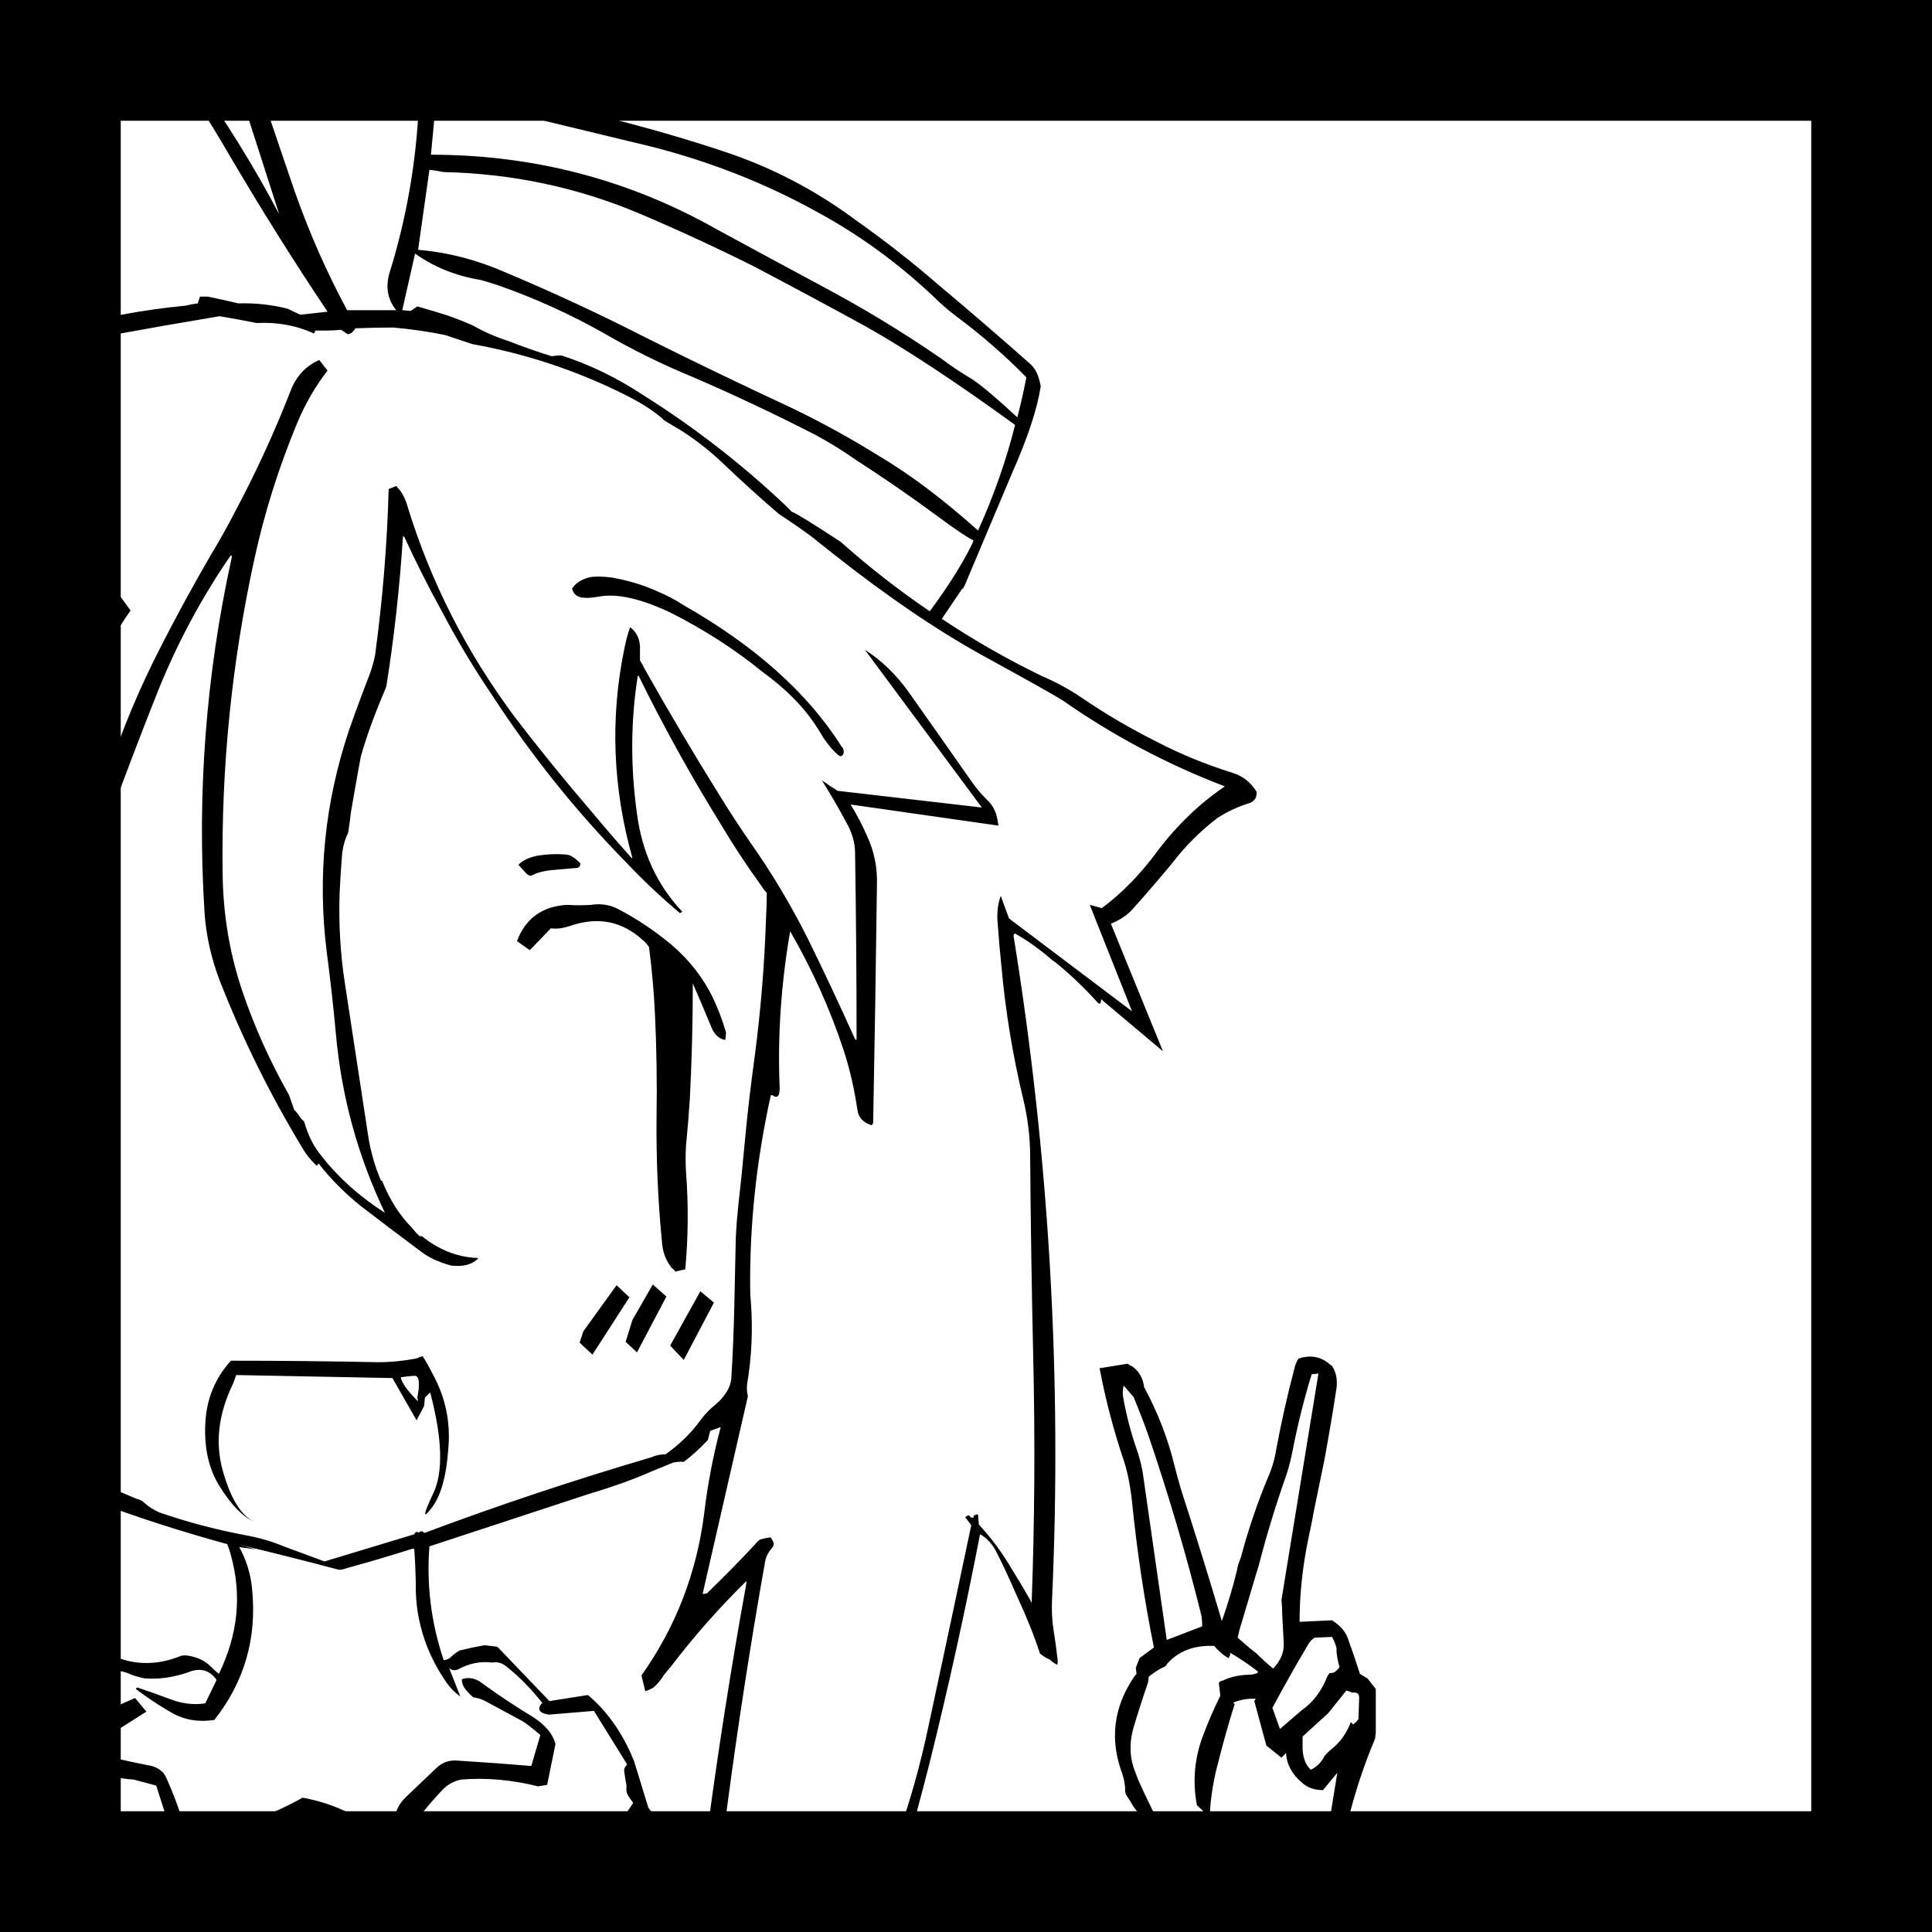 
<svg xmlns="http://www.w3.org/2000/svg" version="1.1" xmlns:xlink="http://www.w3.org/1999/xlink" preserveAspectRatio="none" x="0px" y="0px" width="128px" height="128px" viewBox="0 0 128 128">
<defs>
<g id="Layer1_0_FILL">
<path fill="#000000" stroke="none" d="
M 88.25 90.5
Q 88.1 90.4 88 90.3 87.15 89.65 86.05 90 85.95 90.1 85.9 90.25 85.8 90.45 85.75 90.7 85.05 93.35 84.55 96.05 84.4 97 84 97.9 83 100.3 82.3 102.85 82.25 103.1 82.15 103.35 82 103.7 81.95 104.05 81.55 105.7 80.95 107.4 79.65 103 78.25 98.7 78 97.85 77.8 97.05 77.15 94.4 75.8 91.9 75.7 91.05 75.05 90.55 74.85 90.45 74.7 90.35
L 72.85 90.65
Q 73.45 93.8 74.45 96.75 74.6 97.2 74.7 97.65 74.9 98.55 75 99.5 75.5 104.45 76.45 109.15
L 75.5 109.85 75.25 110.5 75.3 110.9
Q 75.2 111 75.1 111.15 73.1 114.15 74.35 117.5 74.55 118.1 74.55 118.7 74.55 118.85 74.7 119.05 74.9 119.35 75.1 119.7 75.5 120.2 75.8 120.75 76.9 122.65 78.35 123.7 78.3 123.45 78.2 123.3 77.45 121.95 76.7 120.6 76 119.25 75.4 117.9 75.25 117.5 75.1 117.1 74.7 115.85 75.1 114.45 75.55 112.95 76.05 111.5 76.1 111.3 76.1 111.1 76.2 111 76.35 110.9 76.75 110.6 77.2 110.4 77.3 110.3 77.35 110.2 78.5 108.95 80.45 109.05 80.65 109.3 80.9 109.5 81.1 109.7 81.4 109.85 81.45 109.75 81.5 109.65 81.5 109.55 81.5 109.5 82.45 110.05 83.35 110.75
L 83.3 110.85
Q 83.1 110.9 82.95 110.95 81.8 110.95 81 111.35 80.85 111.35 80.75 111.5
L 80.85 112.35
Q 80.2 113.65 79.7 115 78.85 117.25 79.3 119.6
L 80.05 120.3
Q 80.15 120.25 80.15 120.2 80.25 118.45 80.7 116.8 81.2 114.8 81.8 112.9
L 81.7 112.8
Q 82.459 112.501 83.2 112.55
L 83.1 112.7 83.9 115.65 84.9 116.45
Q 85 116.35 85.1 116.25 85.2 116.15 85.2 116.1 85.25 117.25 86.25 118.1 86.8 118.6 87.65 118.6
L 88.6 117.45
Q 88.3 119.3 88 121.15 87.85 121.9 88.6 122.2 88.7 122.1 88.8 121.95 89.15 121.25 89.3 120.65 90 117.8 91.1 115.2
L 91.15 114.8 91.15 111.9 90.6 111.2 90.1 110.9
Q 89.7 109.65 89.3 108.55 89.05 107.85 88.25 107.35
L 86.1 107.45
Q 86.1 104.7 86.7 101.85 86.9 100.95 87.05 100.1 87.4 98.4 87.75 96.7 88.2 94.25 88.55 91.95 88.65 91.1 88.25 90.5
M 74.45 91.8
L 75.1 92.55
Q 75.6 93.75 76.05 95 78.1 101 79.6 107.05 79.65 107.4 79.65 107.75
L 77.3 108.65
Q 76.5 103.05 75.7 97.5 75.55 96.7 75.3 96 74.7 94.25 74.4 92.5 74.35 92.15 74.45 91.8
M 88.05 110.9
Q 88 110.95 87.95 111.05 87.35 112.55 86.25 113.3
L 84.8 114.55 84.3 113.15
Q 85.45 111 86.7 108.9 86.85 108.65 87.1 108.5
L 88.25 108.45
Q 88.45 108.8 88.55 109.2 88.55 109.35 88.55 109.45 88.6 109.95 88.75 110.45 88.6 110.65 88.4 110.8 88.25 110.85 88.1 110.85 88.05 110.85 88.05 110.9
M 89.65 114.25
Q 89.6 114.2 89.5 114.1 89.3 114.6 89 115.05 88.7 115.5 88.2 115.9 87.95 116.1 87.75 116.35 87.45 116.95 86.85 117.25 86.35 116.8 86.3 115.9 86.3 115.45 86.3 115.05
L 88 113.5 89.2 112
Q 89.4 112.05 89.6 112.15 89.8 112.1 89.95 112.2 90.05 112.3 90.05 112.5
L 90 113.9
Q 89.85 114.1 89.65 114.25
M 86.9 91.05
L 87.35 91 84.9 106
Q 84.95 106.45 84.95 106.95 85 107.9 85.05 108.85 85.1 109.75 84.35 110.55 83.75 110.05 83.25 109.55 82.812 109.213 82.4 108.85 82.196 108.679 82 108.5 82.1 108 82.25 107.55 82.7 106.05 83.2 104.35 83.3 104.05 83.4 103.7 84.2 100.6 85.25 97.65 85.5 96.85 85.65 96.05 86.15 93.5 86.9 91.05
M 15.45 -15.5
Q 14.45 -14.45 13.6 -13.55 9.1 -8.95 3.95 -5.1 5.1 -3.85 6.25 -2.5 11.2 3.4 15.15 10.2 18.35 15.65 21.7 20.65
L 19.9 20.85
Q 19.45 20.65 19.05 20.45 17.45 20.05 15.8 20.1 14.75 19.85 13.75 19.65 13.5 19.65 13.25 19.65
L 13.1 20.1
Q 12.7 20.15 12.3 20.25 10.2 20.45 8.05 20.85 2.2 21.6 -3.6 21.7 -6.75 21.3 -9.45 21.3 -9.7 21.3 -9.95 21.4 -10.05 21.5 -10 21.55 -7.8 24.55 -4.75 26.45 -4.3 26.5 -4.4 26.15 -4.4 26.05 -4.4 26 -6.3 24.35 -8.2 22.75
L -2.75 23.1
Q -1.45 22.6 -0.25 22.8 3.7 22.9 7.4 22.2 10.95 21.55 14.55 20.95 15.75 21.15 17 21.4 19.1 21.3 20.8 22.1 20.85 22 20.9 21.9 21.25 21.9 21.65 21.9 22.1 21.9 22.6 21.85
L 23.05 22.15
Q 23.2 22.1 23.3 22.05 23.45 21.9 23.55 21.75 24.8 21.7 26.05 21.7 27.8 21.85 29.5 22.2 30.392 22.497 31.3 22.8 36.485 23.727 41.2 26.05 42.85 26.85 43.85 27.7 43.937 27.782 44 27.85 44.63 28.228 45.25 28.6 46.7 29.55 47.9 30.7 49.718 32.437 51.6 34.05 52.78 34.823 53.7 35.5 54.358 36.023 55.15 36.65 60.461 40.854 65.05 43.4 69.696 45.949 70.4 46.4 75.4 49.9 81.15 52.1 78.65 53.8 76.75 56.3 75 58.7 72.95 60.2
L 72.95 60.15
Q 72.55 60.05 72.2 59.95
L 75 67 66.85 60.85 66.3 59.35
Q 66 60.2 66.1 61.2 66.2 62.6 66.35 64.05 66.75 68.5 67.8 72.85 68.25 74.75 68.25 76.6 68.3 83.1 68.45 89.75 68.65 98.05 68.35 106.2 68.3 106.1 68.25 106 67.6 104.85 66.85 103.65 66 102.25 64.85 101
L 64.8 100.35
Q 64.65 100.3 64.6 100.4 64.5 100.35 64.5 100.5
L 64.5 100.55
Q 64.4 100.55 64.35 100.55 64.25 100.45 64.2 100.4 64.1 100.4 64.05 100.45 64 100.45 63.95 100.55
L 64.05 100.65
Q 64.2 100.85 64.35 101.05 63 107.45 61.55 114.2 60.7 118.3 59.3 122.15 56.5 130 53.95 137.75 53.4 139.35 52.95 141.05 51.6 146 50.05 150.9 47.65 158.45 47.5 166.7 47.4 166.65 47.4 166.6 47.15 165.95 47.05 165.25 45.65 156.4 45.75 147.35 45.85 141.8 46.35 136.3 47.8 119.75 50.7 103.4 50.8 102.95 51.15 102.55 51.4 102.3 51.05 101.85 50.7 101.9 50.35 102 50.15 102.15 50 102.35 48.45 104 46.85 105.55 46.75 105.6 46.55 105.6
L 49.55 92.5
Q 49.45 92.1 49.5 91.7 49.95 89 49.75 86.3 49.7 85.8 49.7 85.3 49.65 79 51.05 72.65 51.05 72.55 51.15 72.55 51.7 72.95 51.65 71.95 51.45 66.9 52.35 61.7 54.55 65.5 55.9 69.6 56.5 71.45 56.8 73.5 56.9 74.3 57.75 74.55 57.85 74.45 57.85 74.35 58 66.45 58.1 58.6 58.15 56.9 57.45 55.4 56.95 54.25 56.35 53.3
L 66.15 54.7
Q 66.1 54.3 66 53.95 65.8 53.35 65.4 53 64.8 52.4 64.35 51.75 62.25 48.75 60.2 45.85 58.95 44.1 57.3 43.05
L 65.05 53.5 55.55 52.4 55.5 52.4
Q 54.95 52.05 54.45 51.7 55.3 53.05 56.05 54.45 56.65 55.5 56.65 56.5 56.75 62.65 56.75 68.8 56.75 68.85 56.75 68.9
L 56.65 68.85
Q 55.1 65.4 53.55 62.25 51.85 58.85 49.7 55.8 48.7 54.35 47.8 52.9 45.15 48.65 42.7 44.3 42.55 44 42.4 43.75 42.4 43.4 42.4 43.05 42.45 42.1 41.75 41.55 41.5 42.25 41.35 43.05 39.95 49.9 41.9 56.85
L 41.85 56.85
Q 40.55 55.4 39.3 53.9 36.55 50.7 34.1 47.5 29.3 41.05 27 33.55 26.85 33 26.55 32.55
L 26.25 32.2 25.75 32.4
Q 25.6 37.9 24.85 43.4 24.75 43.95 24.5 44.65 23.8 46.45 23.15 48.3 20.7 55.55 21.65 63.1 22 65.75 22.25 68.45 22.8 74.7 25.5 80.35 23 78.75 21.35 76.65 20.532 75.69 20.15 74.3 19.946 74.137 19.8 73.9 19.6 73.6 19.5 73.55
L 19.15 72.55 19.15 72.55
Q 17.25 69.2 16.05 65.65 14.8 61.95 14.75 57.9 14.6 47.35 16.85 37.05 17.85 32.45 19.7 28 20.5 26.1 21.7 24.55
L 21.15 23.85
Q 19.8 24.45 19.25 25.9 17.65 30 15.6 33.85 14.8 35.4 13.95 36.8 12.15 39.9 10.55 43.05 6.55 50.9 5.15 59.35 4.7 53.3 5.75 47.3 6.45 43.5 8.65 40.45
L 8 39.55
Q 6.3 41.95 4.7 44.5 3.5 46.3 2.35 48.15 0 51.8 -2.65 55.5 -2.7 55.55 -2.8 55.55 -3.65 47.45 -9.55 62 -10.35 64.05 -11.75 65.75 -13 67.2 -14 68.75 -14 68.8 -14.05 68.85 -14.4 69.25 -14.55 69.6 -14.95 70.55 -15.5 71.4 -16.85 73.55 -17.35 75.8 -18.8 72.05 -18.65 67.75 -18.5 63.35 -18.05 58.95 -17.7 55.9 -16.55 52.95 -16.45 52.65 -16.55 52.45
L -17.5 51.65 -21.85 53.8
Q -21.5 52.9 -20.6 52.05 -19.55 51.1 -18.9 50 -18.2 48.75 -17.2 47.5 -15.1 44.9 -13.4 41.95 -13 41.2 -12.45 40.6 -11.75 39.85 -11.7 39.25
L -12.5 38.7
Q -16.4 44.5 -20.65 50.2 -23.45 53.9 -27.05 56.7
L -26.05 57.5 -17.95 53.5
Q -18.9 56.4 -19.3 59.4 -19.55 61.05 -19.7 62.75 -20.2 67.65 -19.45 72.5 -19 75.2 -17.4 77.45
L -16.95 76.7
Q -16.8 77 -16.65 76.7 -16.45 76.35 -16.35 76 -16 74.7 -15.25 73.65
L -14.85 73.55 -13.9 72.2
Q -13.9 72.25 -13.9 72.3 -13.35 75.65 -13.1 79 -13 80.15 -12.7 81.15 -12.6 81.5 -12.55 81.9 -12.3 85.15 -11.85 88.4 -11.75 89.15 -11.65 89.95 -11.65 90 -11.65 90.05 -11.05 91.75 -10.8 93.3 -10 98.45 -8.05 103.35
L -12.15 99.45 -7.2 105.15
Q -7.25 104.55 -7.3 104 -7.45 102.85 -8 101.8 -8.3 101.1 -8.5 100.35 -9.4 96.8 -9.95 92.95 -8.05 94.65 -5.75 95.6 -4.9 95.95 -4 96.25 -2.2 96.1 -0.65 97.1 -0.55 97.15 -0.4 97.2 -0.3 97.1 -0.2 97.05 2.9 98.05 5.95 99.35 10.45 101.05 15.05 102.3 15.2 102.65 15.3 103.05 16.4 107 14.5 110.9 14.2 110.65 13.95 110.4 13.4 109.85 12.5 109.7 12.25 109.65 12 109.7 9.45 110.75 7.05 109.5
L 3.8 111.5 3.75 112
Q 3.3 112.35 2.7 112.75 2.15 113.2 1.25 113.05 0.2 112.85 -0.25 113
L -0.75 117.95
Q -0.25 118.6 0.2 118.85 0.35 118.9 0.5 119.05 2.3 119.5 4.05 120.05
L 5.9 124.15 8.95 124.1 6.15 123
Q 5.75 121.35 4.45 120.05 4.4 119.95 4.4 119.9 3.9 119.35 3.55 119.1 1.95 118.25 0.3 118
L 0.7 114
Q 0.9 113.95 1.15 113.9 1.85 114 2.35 114.1 3.8 113.85 4.85 112.7
L 5.05 112.15
Q 5.8 111.55 6.6 111.05 7.55 110.4 8.7 110.95 9.1 111.1 9.6 111.2 11 111.3 12.45 110.8 13.65 110.3 14.35 111.3
L 13.6 112.85
Q 13.3 112.9 13 112.9 12.15 112.9 11.35 112.6 10.15 112.15 9.1 111.8 9 111.85 9 111.9 10.05 112.7 11.25 113.4 12.55 114.2 14.2 113.95 17.2 110.15 16.7 105.25 16.55 103.75 15.85 102.5
L 16.95 102.65 15.9 102.35
Q 19.25 103.15 22.45 104 22.7 104 22.95 103.9 25.15 103.3 27.35 102.6 27.4 102.6 27.45 102.65 27.55 104.15 27.55 105.45 27.6 107.3 28.3 109.1 28.8 110.35 29.6 111.5 29.95 112 30.5 112.4
L 29.75 110.5
Q 30 110.75 30.35 110.6 31.45 110 32.6 110.15 33.15 110.05 33.6 110.45 34.8 111.4 35.95 112.85 35.9 112.85 35.85 112.9 35.45 113.45 36.35 113.6
L 39.35 113.35 41.55 116.9
Q 41.45 117 41.4 117.1 41.35 117.2 41.35 117.3 41.4 117.75 41.5 118.25 41.518 118.322 41.5 118.4 41.5 118.479 41.5 118.6 41.5 118.8 41.7 119.1
L 41.95 119.45 39.6 122.95
Q 39.5 122.9 39.45 122.9 39.2 122.7 38.95 122.7 37.25 122 35.6 122.4 35.5 122.4 35.45 122.5 35.15 122.5 34.9 122.55 34.3 122.95 33.65 123.3 32.05 124.4 31.15 125.95 29.4 124.7 27.4 124.9 25.45 125.25 23.9 126.5
L 25.1 127.25
Q 25.4 127.1 25.7 126.9 26.4 126.55 27.1 126.35 29.85 125.5 31.85 127.2 32.4 127.65 32.4 127.3
L 31.85 126.6 36.1 123 39.65 123.5
Q 39.75 123.4 39.9 123.3
L 39.9 123.25
Q 39.95 123.25 40 123.25
L 40.05 123.3 40.05 123.35
Q 40.25 123.85 40.65 123.45 41.25 122.7 41.9 122.05 42.596 121.32 42.85 120.55 43.917 121.721 44.75 122.1 44.95 122.2 45.05 122.15 45.25 122.15 45.25 121.95 45 121.5 44.2 120.9 43.35 120.25 43.05 119.9 43.009 119.823 42.95 119.75
L 42 116.65
Q 41.9 116.45 41.85 116.3 40.75 113.8 38.95 112.3
L 36.4 112.7 32.95 109.1
Q 32.5 109.05 32.1 109 31.25 109.15 30.45 109.35 30.1 109.55 29.8 109.85 29.65 109.95 29.4 110 28.15 106.3 28.45 102.45
L 38.95 99
Q 41.52 98.227 43.25 97.45
L 44.6 96.9
Q 44.959 96.823 45.3 96.85 46.081 96.279 46.9 95.4
L 47.05 94.8 47.75 94.55
Q 47 97.35 46.65 100.3 45.9 106.2 42.5 111
L 42.75 112.05
Q 43.05 111.95 43.3 111.8 43.7 111.45 44 110.95 44.25 110.65 44.5 110.35 46.75 107.4 49.45 104.75 49.45 104.8 49.45 104.9 46.45 121.4 45.05 138.1 43.95 150.75 45.6 163.2 45.8 164.85 46.4 166.3 47.05 167.7 48.45 168.1 48.499 166.96 48.45 165.15 48.4 164 48.55 162.95 49.25 158.05 50.3 153.35 50.45 152.7 50.65 152.15 53.25 144.25 55.9 136.5
L 55.4 136.15
Q 56.15 134.3 56.95 132.25 57.45 130.95 57.9 129.65 59.95 123.25 61.6 116.75 63.45 109.3 64.9 101.8 64.9 101.7 64.95 101.65 65.6 102.05 65.95 102.7 66.6 103.95 67.4 105.8 68.35 107.85 68.9 109.55 69.2 109.8 69.55 109.95 69.75 110.15 70.05 110.3 70.1 110.05 70.05 109.8 69.95 108.9 69.8 108 69.65 107 69.7 106 70.7 83.95 67.15 62 67.15 61.9 67.25 61.85 68.5 62.55 69.7 63.6 69.75 63.65 69.85 63.7 71.3 64.85 72.75 66.45 72.95 66.6 72.95 66.2
L 77.05 69.65 73.6 61.2
Q 74.6 60.8 75.2 60.05 76.45 58.65 77.65 57.2 78.95 55.5 80.65 54.2 81.65 53.55 82.8 53.2 83.3 53 83.25 52.45 82.65 51.5 81.65 51.2 78.95 50.35 76.65 49.15 74.05 47.85 71.7 46.25 70.45 45.4 69.05 44.8 65.595 43.131 62.4 41
L 63.75 39 63.8 39
Q 63.881 38.861 63.95 38.7
L 67.05 31.35
Q 68.6 27.863 68.95 25.6 68.889 25.224 68.75 24.85 68.6 24.45 68.3 24.15 65.25 21.45 62.15 18.85 59.55 16.6 56.65 14.55 52.6 11.55 47.85 10 40.9 7.7 33.65 6.4 32.2 6.15 30.8 5.95 29.45 5.55 28 5.85 27.8 6.35 27.75 6.9 27.5 12.65 25.8 18.1 25.4 19.5 26.25 20.55
L 23 20.55
Q 21 16.85 19.55 12.75 17.9 7.95 16.3 3.1 15.55 0.9 14.75 -1.05 14.1 -2.6 13.95 -3.9
L 22.85 -15.15
Q 23.25 -14.95 23.6 -14.6 25.9 -12.4 27.75 -9.8 27.95 -9.5 28 -9.1 28.3 -5.55 27.1 -2.45 21.85 -2.65 16.6 -2.65 15.9 -2.65 15.2 -2.45 15.5 -2.25 15.8 -2 17.2 -0.95 18.6 -0.15 23.85 2.75 29.2 5.6 29.4 5.65 29.7 5.65
L 34.8 -7.8
Q 30.05 -13.25 24.8 -18.2 23.75 -19.15 22.6 -19.9 22.1 -20.15 21.65 -20 18.1 -18.3 15.45 -15.5
M 5.95 -4.35
Q 6.5 -5.05 7.05 -5.45 8.5 -6.35 9.65 -7.45 11.9 -9.55 14.15 -11.9 17.3 -15.2 21.15 -17.9 21.9 -18.4 22.95 -18.7 25.85 -16.6 28.25 -13.9 30.9 -11.05 33.45 -8.3 31.95 -5.7 30.95 -3.15 29.5 0.4 28.25 4.2
L 19.6 -0.95 28.4 -1
Q 28.5 -1.15 28.55 -1.35 29.75 -4.85 30 -8.75
L 22.25 -17.15 12.45 -4.65 18.5 14.2
Q 16 9.45 12.8 5 9.55 0.6 6.3 -3.7 6.1 -4.05 5.95 -4.35
M 61.85 19.65
Q 62.55 20.35 63.35 20.95 65.9 22.85 68 25 67.743 26.343 67.4 27.65 65.404 25.801 64.45 25.15 63.35 24.5 62.35 23.75 58.5 21.1 54.35 18.9 50.9 17.05 47.5 15.2 38.75 10.25 28.55 10.25
L 28.85 7.1
Q 32.4 7.25 35.85 7.95 39.55 8.85 43.3 9.75 49.1 11.25 54.15 14.05 58.3 16.3 61.85 19.65
M 49.95 17.65
Q 53.75 19.65 57.4 21.65 61.423 23.922 67.25 28.15 66.406 31.579 64.8 35.15 61.332 32.05 58.3 30.25 55.5 28.5 52.5 27.05 47.55 24.75 42.75 22.35 38.25 20.05 33.5 18.05 30.65 16.8 27.7 16.55
L 28.45 11.25
Q 28.9 11.3 29.4 11.4 36.15 11.55 42.25 14.1 46.15 15.75 49.95 17.65
M 52.45 33.9
Q 52.213 33.648 51.95 33.4 47.65 29.35 42.65 26.2 40 24.45 37.2 23.55 36.85 23.55 36.55 23.6 35.1 23.15 33.7 22.6 32.45 22.2 31.3 21.55 30.5 21.2 29.65 20.9 28.7 20.6 27.65 20.3
L 27.2 20.6 26.65 20.55 27.5 16.8
Q 29.4 18.15 31.85 18.55 32.4 18.7 33 18.9 36.7 20.2 40.05 22.1 42.9 23.75 45.95 25 50 26.75 54 28.8 55.4 29.55 56.75 30.5 59.397 32.197 62.25 34.3 63.937 35.549 64.5 35.8 64.453 35.939 64.4 36.05 63.459 37.979 61.6 40.5 58.539 38.428 55.7 35.9 52.822 34.016 52.45 33.9
M 42.25 44.8
L 42.3 44.75
Q 44.75 49.75 47.75 54.6 49 56.7 50.45 58.7 50.6 58.95 50.8 59.15 50.8 60 50.75 60.85 50.6 65.45 50 70 49.6 72.9 49.35 75.6 49.15 77.8 48.9 80 48.8 80.95 48.75 81.95 48.7 84.2 48.65 86.5 48.6 88.9 48.45 91.35 48.4 91.8 48.15 92.2 47.85 92.7 47.35 93.1 46.8 93.55 46.4 94.1 45.5 95.35 44.1 96.35 43.6 96.35 43.15 96.55 35.5 98.8 28.15 101.55
L 28.1 101.55
Q 27.9 101.35 27.75 101.55 27.55 101.4 27.45 101.65
L 21.5 103.45
Q 20.15 102.95 18.8 102.45 17.6 101.95 16.2 101.7 13.3 101.15 10.55 100.2 10 99.95 9.6 99.6 9.35 99.35 9.05 99.3 4.9 97.5 0.45 96.3 -0.55 96.05 -1.45 95.65 -2 95.5 -2.7 95.5 -3.45 95.25 -4.2 95.05 -5.25 94.7 -6.25 94.3 -7.45 93.9 -8.45 93.3 -9.75 92.55 -10.3 91.15 -10.75 89.95 -10.8 88.7 -10.85 87.05 -11.15 85.35 -11.25 84.9 -11.3 84.5 -11.65 82.15 -11.8 79.85 -12 77.35 -12.15 74.9 -12.3 72.4 -12.5 69.95
L -3.95 59.2 -3.5 59.05 4.1 49.35
Q 3.75 52.65 3.75 56.05 3.75 58.25 4 60.45 4.3 62.7 5.85 64.35 6.25 64.7 6.7 65.05
L 6.15 64.05
Q 5.85 57.85 8.05 52.05 9.3 48.7 10.6 45.45 12.5 40.85 15.25 36.85 15.3 36.8 15.35 36.8 15.35 36.85 15.35 36.95 12.8 48.55 13.55 60.45 13.7 62.7 14.55 64.95 16.8 70.7 20 76 20.4 76.7 21 77.25 21 77.2 21.1 77.1 21.15 77.1 21.2 77.2 22.35 78.65 23.9 79.9 25.85 81.4 27.8 82.85 28.6 83.5 29.9 83.85 31.121 83.982 31.7 83.35
L 31.7 83.35
Q 30.2 83.3 28.9 82.55 28.413 82.272 27.95 81.9
L 27.8 81.9
Q 27.65 81.75 27.5 81.6 27.412 81.483 27.3 81.35 26.061 80.106 25.3 78.2 25.283 78.217 25.25 78.25 24.65 76.85 24.4 75.3 23.65 70.35 22.85 65.15 22.4 62.25 22.5 59.2 22.55 58 22.65 56.8 22.7 55.95 23.05 55.2 23.088 55.086 23.1 54.95 23.18 54.443 23.25 53.8 23.8 50.65 23.9 50.15 24.4 48.3 25.55 45.6 25.581 45.518 25.6 45.45 26.374 40.578 26.7 35.5 26.75 35.55 26.8 35.6 27.95 38.1 29.3 40.55 30.8 43.4 32.6 46.05 36.5 52.05 41.45 57.1 43.15 58.9 45.05 60.5
L 45.2 60.4
Q 42.7 57.75 42.2 53.9 41.55 49.25 42.25 44.8
M 34.35 57.3
L 34.9 57.9 35.05 58
Q 35.15 58.05 35.35 57.95 35.7 57.75 36.5 57.65
L 38.25 57.5
Q 38.45 57.45 38.45 57.2 38.1 56.85 37.9 56.75 37.7 56.6 37.25 56.6 36.5 56.55 35.55 56.7 34.7 56.9 34.35 57.3
M 36.5 61.5
Q 37.05 61.6 37.9 61.3 40.55 60.45 42.55 62.25 42.8 62.45 43 62.75 43.3 65.05 43.4 67.35 43.55 70.6 43.5 73.9 43.45 78.1 43.85 82.2 43.9 83.25 44.5 84 44.65 84.1 44.75 84.25 45.1 84.15 45.4 84.1 45.7 80.85 45.45 77.65 45.4 76.75 45.45 75.9 45.6 74.4 45.7 72.85 45.9 69.05 45.9 65.15 46.55 66.65 47.15 68.1 47.45 68.8 48.05 68.9 48.1 68.6 48.1 68.4 47.75 67.2 47.25 66.15 46.3 64.15 44.5 62.6 42.75 61.15 40.9 60.2 40.1 59.8 39.15 59.95 38.4 60 37.55 59.95 35.1 60.1 34.25 62.35
L 35.1 62.95 36.5 61.5
M 47.3 86.3
L 46.4 85.55 44.4 89.15 45.3 90.1 47.3 86.3
M 44.15 85.9
L 43.25 85.1 41.9 87.45 41.45 88.9 42.2 89.6 44.15 85.9
M 38.4 88.95
L 39.25 89.75 41.7 85.95 40.85 85.15 38.65 88.2 38.4 88.95
M 15.45 91.65
L 15.65 91.1 26 91.3 27.6 94.1 28.1 93.15 28.15 92.6 28.5 92.25
Q 29.715 96.841 28.7 98.95 27.687 101.097 28.6 99.9 29.511 98.712 29.7 96 29.946 93.344 28.65 91 28.35 90.4 28 89.85 27.8 89.9 27.6 90 26.3 90.25 25.05 90.25 20.15 90.15 15.3 90.15 13.704 91.904 13.6 94.35 13.487 96.838 14.6 98.55 15.717 100.316 16.8 100.8 15.512 100.149 14.75 97.4 13.988 94.651 15.45 91.65
M 26.55 91.25
Q 26.966 91.179 27.45 91.15 27.934 91.121 27.65 92.6
L 27.7 92.85
Q 26.65 91.8 26.55 91.25
M 44.45 40.6
Q 47.8 42.3 50.5 44.5 52.7 46.1 53.9 47.85 54.15 48.2 54.6 48.95 55.05 49.6 55.45 49.95 55.6 50.1 55.7 50.1 55.9 50.05 55.9 49.8 55.9 49.6 55.75 49.45 52.4 44.15 45.3 40.1 44.45 39.55 43.6 39.2 42.2 38.55 40.45 38.25 39.5 38.15 39.05 38.25 38.25 38.45 37.9 39 38.05 39.6 38.75 39.6 38.95 39.65 39.85 39.5 41.6 39.25 44.45 40.6
M -35.8 43.75
Q -36.5 44.15 -37.25 44.5 -40.6 46.25 -44.2 47.45 -45.1 47.8 -46 48.1 -47.4 48.25 -48.7 48.85 -48.2 49.65 -47.25 50.05 -44.3 51.4 -41.35 52.8 -39 53.85 -37.1 55.4 -35.8 56.45 -34.65 57.35 -36.1 59.1 -36.9 61.25 -38.55 65.8 -40.2 70.35 -40.35 70.85 -40.2 71.35 -40 72.2 -39.15 72.45 -37.65 68.55 -35.05 65.25 -34.55 64.6 -34 64 -33.45 63.5 -32.8 63.1
L -32.6 64 -32.25 62.6 -30.8 61.35
Q -30.85 61.4 -30.85 61.5 -30.6 63 -30.45 64.55 -30.35 65.6 -30.4 66.7 -30.45 67.95 -30.6 69.2 -31.2 74.7 -31.85 80.2 -32.15 82.6 -32.15 84.95 -32.1 89.25 -32.65 93.8 -32.85 95.7 -33.25 97.6 -34.05 101.4 -34.9 105.25 -35.05 105.9 -35.5 106.6 -35.4 106.8 -35.35 107 -35.25 107.3 -35.1 107.6 -35.05 107.8 -34.8 107.9 -34.75 108 -34.6 108 -34.5 107.9 -34.45 107.8 -34.25 107.4 -34 107 -31.75 103.55 -28.55 100.55 -27.7 99.75 -26.95 98.8 -26.95 99.45 -26.95 100.1 -26.95 100.8 -26.85 101.45 -26.55 103.1 -26.4 104.85 -26.15 107.65 -25.8 110.45 -25.4 114 -24.95 117.6 -24.4 121.9 -23.4 126.15 -22.45 130.25 -21.65 134.4 -20.7 139.5 -19.65 144.6 -19.35 145.95 -19.05 147.35 -18.1 152.1 -16.05 156.45 -13.95 160.75 -12.2 165.2 -10.45 169.75 -9.9 174.4 -9.8 174.75 -9.7 175.15 -9.5 175.65 -9.2 176.15 -9.1 176.25 -8.95 176.4 -8.8 176.45 -8.6 176.5 -8.5 176.6 -8.35 176.5 -8.3 176.5 -8.3 176.4
L -8.3 176.35
Q -8.35 172.8 -8.35 169.25 -8.4 162.7 -8.45 156.05 -8.5 147.65 -8.4 139.25 -8.35 136.85 -8.3 134.45 -8.2 128.7 -8.15 122.9 -8.05 114.1 -9.85 105.35 -10.15 104 -10.65 102.8 -11.05 101.95 -11.2 101.1 -11.35 100.5 -11.9 100.35 -12 100.8 -11.95 101.25 -11.9 101.95 -11.65 102.7 -11.5 103.15 -11.4 103.95 -11.35 104.2 -11.25 104.45 -11 105.1 -10.85 105.8 -10.2 109.5 -9.7 113.25 -9.15 117.7 -9.05 122 -9.05 123.35 -9.1 124.75 -9.6 139.75 -9.45 154.75 -9.35 162.35 -9.4 169.95 -9.65 169.1 -9.95 168.3 -10.55 166.5 -11.2 164.75 -12.45 161.25 -14.1 157.7 -14.8 156.2 -15.45 154.6 -15.65 154.2 -15.8 153.8 -16.45 152.2 -16.8 150.65 -19.3 140.4 -21.55 129.9 -23.5 120.6 -24.5 111.25 -25.1 105.55 -25.45 99.6
L -25.85 100 -25.95 97.55 -25.35 96.2 -26.05 95.6 -26.95 95.7 -27.05 96.7 -33.1 103.7
Q -32.7 102 -32.35 100.35 -32 98.65 -31.75 96.95 -31.5 95.2 -31.4 93.5 -31 87.35 -30.65 81.1 -30.6 80.45 -30.5 79.85 -29.2 71.15 -29.35 62.5 -29.35 61.55 -30.25 60.95
L -31.2 59.75
Q -31.75 60.3 -32.5 60.85 -32.8 61 -33.05 61.2 -33.65 61.65 -34.2 62.25 -34.45 62.55 -34.7 62.85 -35.9 64.15 -37.05 65.5
L -33.6 57.95 -32.65 58.15
Q -32.75 57.85 -32.85 57.6 -32.95 57.5 -33.05 57.4 -33.65 56.85 -34.3 56.4 -36.15 55.3 -37.7 53.95 -39.55 52.35 -41.8 51.5 -43.65 50.8 -45.35 49.65 -40.85 48.2 -36.8 46.15 -34.6 44.95 -32.75 43.35 -31.25 42 -29.8 40.65 -30.1 40.3 -30.35 40 -30.35 39.95 -30.3 39.95 -30.25 40 -30.2 40.05 -30.05 40.1 -29.9 40.2 -29.8 40.15 -29.75 40.1 -29.5 39.9 -29.35 39.65 -28.35 38.45 -26.9 37.55 -22.25 34.5 -17.25 31.95 -16.35 31.55 -15.45 31.15 -14.15 30.6 -12.8 30.05 -9.35 28.75 -6.1 27.15 -5.7 26.85 -5.35 26.45
L -6.15 26
Q -6.45 26 -6.9 26.2 -7.45 26.3 -7.9 26.55 -8.15 26.65 -8.35 26.75 -8.7 26.85 -9 26.95 -13.4 28.55 -17.8 30.5 -18.85 30.95 -19.8 31.5 -26.6 35.2 -32.6 40.25 -33.75 41.15 -34.7 42.2
L -34.3 42.6
Q -35.05 43.15 -35.8 43.75
M 18.35 125
L 14.1 126.3
Q 12.5 125.4 11.25 124.65 10.35 124.2 9.4 123.95 9.3 123.95 9.2 124.15
L 14.35 127.25 19.15 126
Q 21.75 127.2 24.45 128.4 24.55 128.4 24.7 128.3
L 23.3 126.65 18.35 125
M 21.35 120.55
Q 23.8 121.65 26.1 122.2 25.8 121.7 25.4 121.4 24.3 120.8 23.2 120.15 21.7 119.4 20.05 119.1 16.5 121.1 12.4 121.55 11.75 119.4 11 117.75 10.75 117.2 10.05 117 7.75 116.55 5.6 116
L 9.7 113.4 8.95 112.5
Q 7.55 113.1 6.2 113.75 5.35 114.3 4.65 115.2
L 5.15 115.9 4.75 116.2
Q 6.4 117.75 8.85 117.9 9.6 118.1 10.35 118.3 10.95 120.2 11.6 122.15 11.8 122.7 12.5 123 15.6 122.55 18.6 121.3 19.15 121.05 19.65 120.7 20.5 120.2 21.35 120.55
M 26.75 121.75
Q 27.85 120.15 29.25 118.65 29.8 118.05 30.55 117.9 33.05 117.7 35.65 118.35 35.95 118.3 36.25 118.25
L 36.8 115.55
Q 36.55 114.55 35.3 113.75 33.65 112.75 32.05 111.6 31.35 111 30.6 111.25 30.6 111.55 30.75 111.8 31 112.15 31.35 112.45 31.75 112.5 32.15 112.7 33.35 113.35 34.65 114.05 35.1 114.35 35.8 114.95
L 35.2 117
Q 32.8 116.8 30.4 116.65 29.55 116.55 28.95 117.1 27.9 118.1 26.85 119.1 26.05 119.9 26.15 120.95 26.2 121.75 26.75 121.75 Z"/>
</g>

<path id="Layer0_0_1_STROKES" stroke="#000000" stroke-width="16" stroke-linejoin="miter" stroke-linecap="square" stroke-miterlimit="3" fill="none" d="
M 0 0
L 128 0 128 128 0 128 0 0 Z"/>
</defs>

<g transform="matrix( 1, 0, 0, 1, 0,0) ">
<use xlink:href="#Layer1_0_FILL"/>
</g>

<g transform="matrix( 1, 0, 0, 1, 0,0) ">
<use xlink:href="#Layer0_0_1_STROKES"/>
</g>
</svg>
